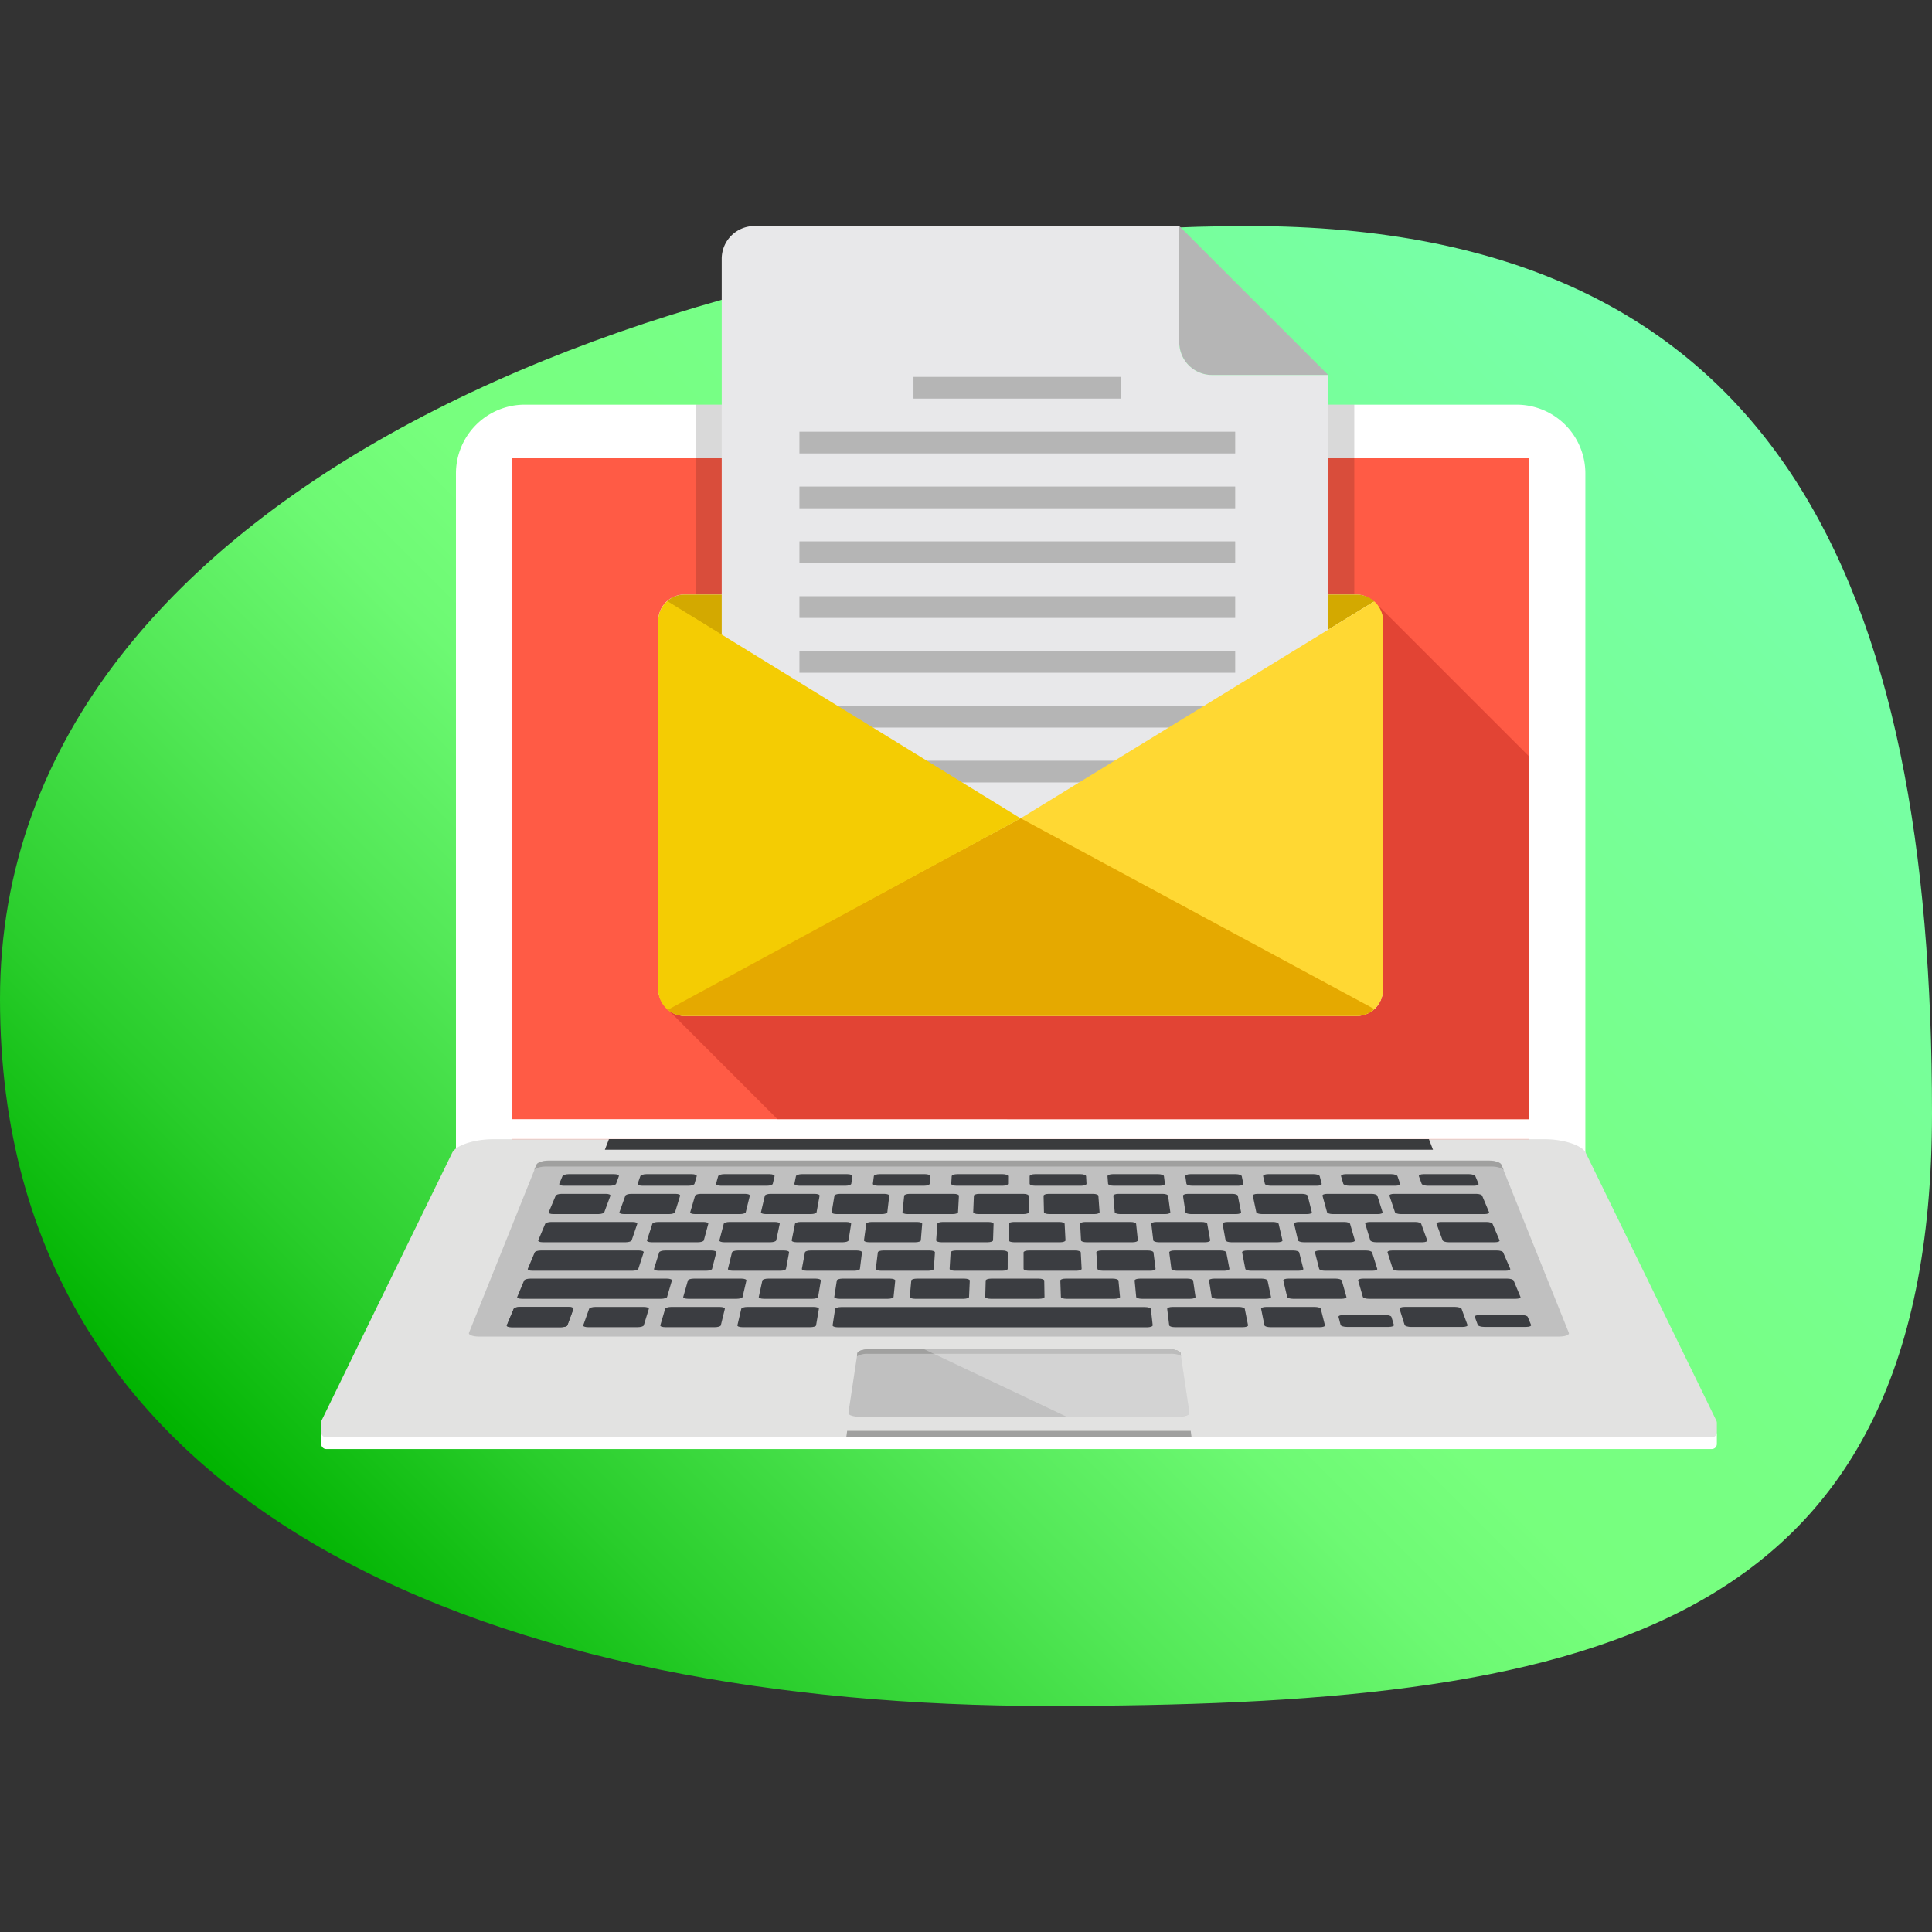 <svg id="Capa_1" data-name="Capa 1" xmlns="http://www.w3.org/2000/svg" xmlns:xlink="http://www.w3.org/1999/xlink" viewBox="0 0 500 500"><rect x="0" y="0" width="500" height="500" fill="#333333" stroke="none"/><defs><style>.cls-1{fill:url(#Degradado_sin_nombre_51);}.cls-2{fill:#fff;}.cls-3{fill:#ff5b45;}.cls-4{fill:#e2e2e1;}.cls-5{fill:silver;}.cls-6{fill:#a0a09f;}.cls-7{opacity:0.3;}.cls-8{fill:#3a3b3d;}.cls-9{fill:#3b3d41;}.cls-10{fill:#f1644a;}.cls-11{opacity:0.15;}.cls-12{fill:#e24434;}.cls-13{fill:#fafafb;}.cls-14{fill:#d3a900;}.cls-15{fill:#b5b5b5;}.cls-16{fill:#e8e8ea;}.cls-17{fill:#ffd833;}.cls-18{fill:#e5a900;}.cls-19{fill:#f4cc03;}</style><linearGradient id="Degradado_sin_nombre_51" x1="101.34" y1="428.37" x2="437.3" y2="92.41" gradientUnits="userSpaceOnUse"><stop offset="0" stop-color="#00b300"/><stop offset="0.13" stop-color="#29cd2b"/><stop offset="0.29" stop-color="#53e857"/><stop offset="0.41" stop-color="#6df973"/><stop offset="0.49" stop-color="#77ff7d"/><stop offset="0.64" stop-color="#77ff87"/><stop offset="0.9" stop-color="#77ffa1"/><stop offset="1" stop-color="#77ffac"/></linearGradient></defs><title>2</title><path class="cls-1" d="M500,288.11c0,136-90.83,153.39-228.9,153.39S0,394.52,0,258.56,185.08,58.5,323.16,58.5,500,152.15,500,288.11Z"/><path class="cls-2" d="M410.29,299.27H118V122.53a17.8,17.8,0,0,1,17.79-17.8H392.49a17.8,17.8,0,0,1,17.8,17.8Z"/><polygon class="cls-3" points="132.51 118.6 132.51 127.1 132.51 132.94 132.51 299.27 395.75 299.27 395.75 132.94 395.75 127.1 395.75 118.6 132.51 118.6"/><path class="cls-2" d="M444.18,370.75h0v0s0,0,0,0l-33.83-69.38c-1-1.91-5.72-3.44-10.55-3.44H127.62c-4.84,0-9.56,1.53-10.56,3.44L83.23,370.71a0,0,0,0,1,0,0v0h0a1.27,1.27,0,0,0-.1.49v2.49a1.32,1.32,0,0,0,1.32,1.32H443a1.32,1.32,0,0,0,1.32-1.32v-2.49A1.35,1.35,0,0,0,444.18,370.75Z"/><path class="cls-4" d="M444.18,367.64h0s0,0,0,0l-33.83-69.37c-1-1.9-5.72-3.44-10.55-3.44H127.62c-4.84,0-9.56,1.54-10.56,3.44L83.23,367.61a0,0,0,0,1,0,0h0a1.34,1.34,0,0,0-.1.5v2.48A1.33,1.33,0,0,0,84.44,372H443a1.32,1.32,0,0,0,1.32-1.33v-2.48A1.43,1.43,0,0,0,444.18,367.64Z"/><path class="cls-5" d="M406,344.91c.26.57-.92,1-2.6,1H124c-1.7,0-2.86-.46-2.62-1l17.49-43.53c.25-.56,1.65-1,3.13-1H385.4c1.47,0,2.87.47,3.13,1Z"/><path class="cls-6" d="M385.4,300.36H142c-1.48,0-2.88.47-3.13,1l-.68,1.53c.24-.56,1.65-1,3.14-1H386.06c1.47,0,2.88.47,3.14,1l-.68-1.53C388.27,300.82,386.87,300.36,385.4,300.36Z"/><polygon class="cls-6" points="308.16 370.31 219.24 370.31 219.02 371.95 308.37 371.95 308.16 370.31"/><path class="cls-5" d="M307.83,365.66c.08.55-1.25,1-3,1H222.57c-1.74,0-3.08-.43-3-1l2.33-15.46c.07-.55,1.45-1,3.09-1h77.45c1.63,0,3,.44,3.08,1Z"/><path class="cls-6" d="M224.63,350.37H303a6.09,6.09,0,0,1,2.63.48l-.1-.66c-.08-.55-1.45-1-3.08-1H225c-1.63,0-3,.44-3.09,1l-.12.81A5.3,5.3,0,0,1,224.63,350.37Z"/><path class="cls-6" d="M302.43,349.21H225c-1.63,0-3,.44-3.09,1l-.13.84c.08-.54,1.47-1,3.1-1h77.68c1.63,0,3,.44,3.08,1l-.12-.84C305.43,349.65,304.06,349.21,302.43,349.21Z"/><g class="cls-7"><path class="cls-2" d="M276,366.63h28.85c1.73,0,3.06-.43,3-1l-2.32-15.46c-.08-.55-1.45-1-3.08-1H239.15Z"/></g><polygon class="cls-8" points="370.86 297.55 156.54 297.55 157.6 294.79 369.8 294.79 370.86 297.55"/><path class="cls-9" d="M163.47,321c-.09.27-.77.49-1.52.49h-21.5c-.75,0-1.26-.22-1.15-.49l1.79-4.26c.12-.28.8-.49,1.54-.49h21.12c.74,0,1.26.21,1.17.49Z"/><path class="cls-9" d="M165.2,328.38c-.08.27-.79.49-1.55.49H137.77c-.76,0-1.29-.22-1.18-.49l1.79-4.26c.11-.27.81-.49,1.57-.49h25.42c.77,0,1.3.22,1.21.49Z"/><path class="cls-9" d="M172.64,335.66c-.07.26-.78.47-1.58.47h-36c-.77,0-1.31-.21-1.21-.47l1.79-4.27c.11-.27.83-.48,1.59-.48h35.38c.79,0,1.35.22,1.28.48Z"/><path class="cls-9" d="M390.85,328.38c.11.27-.43.49-1.21.49H362c-.76,0-1.47-.22-1.55-.49l-1.36-4.26c-.09-.27.46-.49,1.22-.49h27.12c.77,0,1.47.22,1.58.49Z"/><path class="cls-9" d="M393.5,335.66c.11.26-.44.47-1.23.47h-38c-.78,0-1.47-.21-1.56-.47l-1.22-4.27c-.08-.27.49-.48,1.25-.48H390.1c.78,0,1.5.22,1.62.48Z"/><path class="cls-9" d="M342.9,343c.06.27-.53.48-1.33.48H328.79c-.81,0-1.5-.21-1.55-.48l-.86-4.27c-.06-.27.53-.49,1.33-.49h12.56c.79,0,1.49.22,1.55.49Z"/><path class="cls-9" d="M146.83,343c-.1.27-.84.48-1.65.48H132.41c-.81,0-1.36-.21-1.25-.48l1.79-4.27c.1-.27.84-.49,1.62-.49h12.58c.79,0,1.35.22,1.25.49Z"/><path class="cls-9" d="M166.61,343c-.08.27-.8.48-1.61.48H152.23c-.81,0-1.38-.21-1.29-.48l1.52-4.27c.1-.27.82-.49,1.62-.49h12.56c.79,0,1.37.22,1.28.49Z"/><path class="cls-9" d="M186.55,343c-.06.27-.76.48-1.57.48H172.21c-.81,0-1.39-.21-1.32-.48l1.25-4.27c.08-.27.78-.49,1.58-.49h12.57c.78,0,1.37.22,1.3.49Z"/><path class="cls-9" d="M211.2,343c0,.27-.73.48-1.53.48H192.19c-.82,0-1.41-.21-1.35-.48l1-4.27c.07-.27.76-.49,1.56-.49h17.18c.8,0,1.4.22,1.35.49Z"/><path class="cls-9" d="M298.32,343c0,.28-.64.51-1.49.51H216.92c-.83,0-1.48-.23-1.44-.51l.65-4.22c0-.28.75-.51,1.57-.51h78.59c.83,0,1.53.23,1.56.51Z"/><path class="cls-9" d="M323,343c0,.27-.56.48-1.36.48H304.1c-.8,0-1.48-.21-1.51-.48l-.52-4.27c0-.27.58-.49,1.36-.49h17.2c.79,0,1.47.22,1.52.49Z"/><path class="cls-9" d="M156.39,313.72c-.1.26-.78.48-1.52.48H143.13c-.74,0-1.23-.22-1.12-.48l1.79-4.26c.11-.27.78-.49,1.5-.49h11.53c.73,0,1.23.21,1.14.49Z"/><path class="cls-9" d="M174.7,313.72c-.08.26-.75.48-1.49.48H161.47c-.74,0-1.25-.22-1.16-.48l1.52-4.26c.1-.27.75-.49,1.49-.49h11.52c.73,0,1.25.21,1.17.49Z"/><path class="cls-9" d="M193,313.72c-.07.26-.73.48-1.45.48H179.83c-.74,0-1.28-.22-1.2-.48l1.25-4.26c.08-.27.74-.49,1.45-.49h11.52c.72,0,1.27.21,1.2.49Z"/><path class="cls-9" d="M211.33,313.72c-.05.26-.69.48-1.44.48H198.16c-.74,0-1.29-.22-1.22-.48l1-4.26c.06-.27.71-.49,1.43-.49h11.51c.74,0,1.28.21,1.23.49Z"/><path class="cls-9" d="M229.64,313.72c0,.26-.66.48-1.4.48H216.51c-.74,0-1.31-.22-1.27-.48l.71-4.26c0-.27.67-.49,1.41-.49h11.52c.73,0,1.29.21,1.26.49Z"/><path class="cls-9" d="M247.94,313.72c0,.26-.61.48-1.35.48H234.85c-.73,0-1.32-.22-1.29-.48l.44-4.26c0-.27.65-.49,1.37-.49h11.52c.73,0,1.29.21,1.28.49Z"/><path class="cls-9" d="M266.26,313.72c0,.26-.59.48-1.34.48H253.19c-.74,0-1.34-.22-1.32-.48l.17-4.26c0-.27.6-.49,1.33-.49H264.9c.73,0,1.31.21,1.31.49Z"/><path class="cls-9" d="M284.57,313.72c0,.26-.57.48-1.31.48H271.53c-.74,0-1.34-.22-1.35-.48l-.1-4.26c0-.27.58-.49,1.31-.49h11.52c.73,0,1.33.21,1.35.49Z"/><path class="cls-9" d="M302.88,313.72c0,.26-.54.48-1.27.48H289.87c-.74,0-1.35-.22-1.38-.48l-.36-4.26c0-.27.55-.49,1.27-.49h11.52c.72,0,1.33.21,1.38.49Z"/><path class="cls-9" d="M321.19,313.72c.06.26-.51.48-1.24.48H308.22c-.74,0-1.37-.22-1.42-.48l-.64-4.26c0-.27.52-.49,1.26-.49h11.51c.73,0,1.36.21,1.42.49Z"/><path class="cls-9" d="M339.5,313.72c.08.26-.47.48-1.21.48H326.56c-.74,0-1.37-.22-1.43-.48l-.9-4.26c-.06-.27.47-.49,1.19-.49H337c.72,0,1.36.21,1.43.49Z"/><path class="cls-9" d="M357.81,313.72c.09.26-.43.48-1.16.48H344.9c-.74,0-1.39-.22-1.46-.48l-1.18-4.26c-.07-.27.45-.49,1.18-.49H355c.71,0,1.37.21,1.46.49Z"/><path class="cls-9" d="M385.37,313.72c.11.26-.41.48-1.14.48H362.52c-.74,0-1.41-.22-1.5-.48l-1.43-4.26c-.09-.27.42-.49,1.15-.49h21.32c.73,0,1.41.21,1.52.49Z"/><path class="cls-9" d="M360.74,342.9c.09.27-.53.51-1.37.51H348.6c-.83,0-1.58-.23-1.65-.51l-.54-2.08c-.08-.29.54-.51,1.37-.51h10.66c.82,0,1.57.22,1.66.51Z"/><path class="cls-9" d="M376.54,338.23h-13c-.83,0-1.43.23-1.34.51l.66,2.09.56,1.78.1.3c.08.27.84.51,1.69.51h13.25c.84,0,1.44-.23,1.33-.51l-.11-.3-.66-1.78-.76-2.09C378.13,338.46,377.37,338.23,376.54,338.23Z"/><path class="cls-9" d="M396.24,342.9c.12.27-.46.51-1.31.51H384.17c-.85,0-1.61-.23-1.72-.51l-.77-2.08c-.11-.29.48-.51,1.32-.51h10.66c.83,0,1.6.22,1.72.51Z"/><path class="cls-9" d="M146.83,343c-.1.27-.84.48-1.65.48H132.41c-.81,0-1.36-.21-1.25-.48l1.79-4.27c.1-.27.84-.49,1.62-.49h12.58c.79,0,1.35.22,1.25.49Z"/><path class="cls-9" d="M192.18,335.66c-.07.26-.75.47-1.53.47H178.11c-.79,0-1.36-.21-1.29-.47l1.21-4.27c.07-.27.75-.48,1.53-.48h12.32c.77,0,1.35.22,1.29.48Z"/><path class="cls-9" d="M211.72,335.66c0,.26-.72.47-1.51.47H197.68c-.78,0-1.37-.21-1.31-.47l.93-4.27c.06-.27.73-.48,1.51-.48h12.31c.77,0,1.36.22,1.32.48Z"/><path class="cls-9" d="M231.25,335.66c0,.26-.69.47-1.49.47H217.26c-.78,0-1.4-.21-1.35-.47l.66-4.27c0-.27.7-.48,1.48-.48h12.29c.78,0,1.38.22,1.35.48Z"/><path class="cls-9" d="M250.79,335.66c0,.26-.66.47-1.45.47H236.83c-.8,0-1.4-.21-1.38-.47l.39-4.27c0-.27.66-.48,1.45-.48h12.31c.76,0,1.39.22,1.38.48Z"/><path class="cls-9" d="M270.32,335.66c0,.26-.62.47-1.41.47H256.4c-.79,0-1.42-.21-1.42-.47l.12-4.27c0-.27.65-.48,1.43-.48h12.3c.79,0,1.41.22,1.42.48Z"/><path class="cls-9" d="M289.86,335.66c0,.26-.61.47-1.4.47H276c-.79,0-1.43-.21-1.44-.47l-.15-4.27c0-.27.61-.48,1.38-.48H288c.78,0,1.43.22,1.46.48Z"/><path class="cls-9" d="M309.4,335.66c0,.26-.58.47-1.37.47H295.53c-.79,0-1.45-.21-1.48-.47l-.41-4.27c0-.27.57-.48,1.35-.48h12.3c.78,0,1.45.22,1.49.48Z"/><path class="cls-9" d="M328.94,335.66c.05.26-.55.47-1.34.47H315.09c-.78,0-1.46-.21-1.52-.47l-.67-4.27c-.05-.27.55-.48,1.33-.48h12.3c.77,0,1.46.22,1.51.48Z"/><path class="cls-9" d="M348.46,335.66c.07.26-.5.47-1.3.47h-12.5c-.8,0-1.49-.21-1.54-.47l-1-4.27c-.07-.27.52-.48,1.29-.48h12.3c.78,0,1.47.22,1.54.48Z"/><path class="cls-9" d="M159.45,306.35c-.11.29-.83.52-1.61.52H145.93c-.78,0-1.32-.23-1.19-.52l.82-1.95c.12-.29.83-.53,1.61-.53h11.77c.79,0,1.32.24,1.22.53Z"/><path class="cls-9" d="M179.74,306.35c-.09.29-.79.52-1.57.52h-11.9c-.79,0-1.34-.23-1.24-.52l.68-1.95c.1-.29.81-.53,1.58-.53h11.77c.79,0,1.34.24,1.25.53Z"/><path class="cls-9" d="M200,306.35c-.06.29-.74.52-1.52.52H186.58c-.78,0-1.35-.23-1.27-.52l.55-1.95c.08-.29.77-.53,1.54-.53h11.79c.77,0,1.34.24,1.27.53Z"/><path class="cls-9" d="M220.31,306.35c-.05.29-.72.52-1.5.52H206.89c-.77,0-1.36-.23-1.3-.52l.4-1.95c.06-.29.75-.53,1.51-.53h11.79c.78,0,1.37.24,1.32.53Z"/><path class="cls-9" d="M240.6,306.35c0,.29-.68.52-1.45.52H227.24c-.79,0-1.38-.23-1.34-.52l.25-1.95c0-.29.69-.53,1.48-.53h11.79c.76,0,1.38.24,1.35.53Z"/><path class="cls-9" d="M260.89,306.35c0,.29-.64.52-1.43.52H247.56c-.77,0-1.4-.23-1.38-.52l.12-1.95c0-.29.65-.53,1.43-.53H259.5c.79,0,1.41.24,1.4.53Z"/><path class="cls-9" d="M281.19,306.35c0,.29-.61.52-1.38.52H267.9c-.78,0-1.43-.23-1.43-.52V304.4c0-.29.61-.53,1.39-.53h11.79c.77,0,1.42.24,1.43.53Z"/><path class="cls-9" d="M301.48,306.35c0,.29-.57.52-1.35.52h-11.9c-.77,0-1.43-.23-1.46-.52l-.15-1.95c0-.29.58-.53,1.34-.53h11.79c.77,0,1.45.24,1.48.53Z"/><path class="cls-9" d="M321.77,306.35c.06.29-.53.52-1.31.52h-11.9c-.8,0-1.47-.23-1.51-.52l-.29-1.95c0-.29.55-.53,1.32-.53h11.78c.77,0,1.45.24,1.51.53Z"/><path class="cls-9" d="M342.05,306.35c.08.29-.49.52-1.27.52H328.89c-.8,0-1.48-.23-1.54-.52l-.45-1.95c-.06-.29.51-.53,1.28-.53H340c.77,0,1.47.24,1.54.53Z"/><path class="cls-9" d="M362.35,306.35c.1.29-.44.52-1.23.52H349.21c-.78,0-1.49-.23-1.57-.52l-.58-1.95c-.09-.29.47-.53,1.24-.53h11.78c.78,0,1.49.24,1.59.53Z"/><path class="cls-9" d="M382.64,306.35c.12.29-.42.52-1.2.52H369.53c-.79,0-1.5-.23-1.61-.52l-.71-1.95c-.1-.29.43-.53,1.21-.53H380.2c.78,0,1.5.24,1.62.53Z"/><path class="cls-9" d="M182.15,321c-.06.27-.74.49-1.5.49h-12c-.76,0-1.3-.22-1.21-.49l1.38-4.26c.09-.28.76-.49,1.51-.49h11.78c.73,0,1.28.21,1.19.49Z"/><path class="cls-9" d="M200.89,321c-.07.27-.73.49-1.48.49h-12c-.76,0-1.31-.22-1.23-.49l1.12-4.26c.06-.28.72-.49,1.46-.49h11.78c.75,0,1.31.21,1.25.49Z"/><path class="cls-9" d="M219.6,321c0,.27-.69.49-1.44.49h-12c-.76,0-1.32-.22-1.27-.49l.85-4.26c.05-.28.69-.49,1.44-.49H219c.74,0,1.31.21,1.27.49Z"/><path class="cls-9" d="M238.31,321c0,.27-.65.49-1.4.49h-12c-.76,0-1.34-.22-1.31-.49l.58-4.26c0-.28.66-.49,1.41-.49h11.77c.74,0,1.32.21,1.3.49Z"/><path class="cls-9" d="M257,321c0,.27-.63.49-1.38.49h-12c-.74,0-1.35-.22-1.34-.49l.31-4.26c0-.28.64-.49,1.38-.49H255.8c.75,0,1.34.21,1.34.49Z"/><path class="cls-9" d="M275.75,321c0,.27-.59.49-1.34.49h-12c-.76,0-1.38-.22-1.38-.49l0-4.26c0-.28.62-.49,1.36-.49h11.78c.74,0,1.35.21,1.36.49Z"/><path class="cls-9" d="M294.48,321c0,.27-.57.49-1.32.49h-12c-.75,0-1.39-.22-1.39-.49l-.23-4.26c0-.28.57-.49,1.32-.49h11.77c.74,0,1.37.21,1.4.49Z"/><path class="cls-9" d="M313.2,321c0,.27-.53.49-1.3.49h-12c-.77,0-1.4-.22-1.43-.49l-.51-4.26c0-.28.55-.49,1.3-.49H311c.77,0,1.4.21,1.44.49Z"/><path class="cls-9" d="M331.91,321c.06.27-.51.49-1.26.49h-12c-.77,0-1.42-.22-1.47-.49l-.77-4.26c-.05-.28.52-.49,1.26-.49h11.79c.73,0,1.39.21,1.45.49Z"/><path class="cls-9" d="M350.64,321c.07.27-.46.49-1.23.49h-12c-.76,0-1.42-.22-1.49-.49l-1-4.26c-.07-.28.48-.49,1.22-.49h11.77c.76,0,1.41.21,1.49.49Z"/><path class="cls-9" d="M369.36,321c.09.27-.45.49-1.21.49h-12c-.76,0-1.43-.22-1.52-.49l-1.3-4.26c-.09-.28.44-.49,1.19-.49h11.77c.74,0,1.42.21,1.52.49Z"/><path class="cls-9" d="M388.08,321c.11.27-.42.49-1.17.49h-12c-.76,0-1.46-.22-1.56-.49l-1.57-4.26c-.1-.28.43-.49,1.17-.49h11.78c.74,0,1.44.21,1.55.49Z"/><path class="cls-9" d="M184.29,328.38c-.07.27-.76.49-1.54.49H170.51c-.78,0-1.34-.22-1.25-.49l1.33-4.26c.08-.27.77-.49,1.53-.49h12c.75,0,1.32.22,1.26.49Z"/><path class="cls-9" d="M203.42,328.38c-.06.27-.71.49-1.49.49H189.67c-.78,0-1.35-.22-1.28-.49l1.05-4.26c.07-.27.74-.49,1.5-.49h12c.76,0,1.32.22,1.27.49Z"/><path class="cls-9" d="M222.55,328.38c0,.27-.7.49-1.47.49H208.83c-.77,0-1.36-.22-1.31-.49l.8-4.26c0-.27.7-.49,1.45-.49h12c.76,0,1.34.22,1.31.49Z"/><path class="cls-9" d="M241.68,328.38c0,.27-.67.49-1.44.49H228c-.78,0-1.37-.22-1.34-.49l.52-4.26c0-.27.67-.49,1.44-.49h12c.77,0,1.36.22,1.34.49Z"/><path class="cls-9" d="M260.79,328.38c0,.27-.63.49-1.4.49H247.13c-.77,0-1.38-.22-1.37-.49l.26-4.26c0-.27.64-.49,1.4-.49h12c.76,0,1.38.22,1.38.49Z"/><path class="cls-9" d="M279.93,328.38c0,.27-.6.49-1.38.49H266.3c-.77,0-1.4-.22-1.4-.49l0-4.26c0-.27.6-.49,1.36-.49h12.06c.75,0,1.38.22,1.38.49Z"/><path class="cls-9" d="M299.06,328.38c0,.27-.57.49-1.34.49H285.46c-.78,0-1.43-.22-1.44-.49l-.29-4.26c0-.27.6-.49,1.35-.49h12c.77,0,1.4.22,1.44.49Z"/><path class="cls-9" d="M318.18,328.38c0,.27-.54.49-1.31.49H304.62c-.78,0-1.43-.22-1.47-.49l-.55-4.26c0-.27.55-.49,1.31-.49h12c.75,0,1.4.22,1.45.49Z"/><path class="cls-9" d="M337.3,328.38c.07.27-.5.49-1.28.49H323.77c-.77,0-1.43-.22-1.48-.49l-.83-4.26c-.05-.27.51-.49,1.27-.49h12c.76,0,1.43.22,1.5.49Z"/><path class="cls-9" d="M356.43,328.38c.08.27-.47.49-1.25.49H342.94c-.79,0-1.47-.22-1.54-.49l-1.09-4.26c-.07-.27.49-.49,1.25-.49h12c.77,0,1.44.22,1.53.49Z"/><rect class="cls-2" x="129.2" y="289.64" width="272.12" height="5.14"/><path class="cls-10" d="M267,111.71a2.83,2.83,0,1,1-2.84-2.83A2.83,2.83,0,0,1,267,111.71Z"/><path class="cls-11" d="M195.23,252.45h140a15.28,15.28,0,0,0,15.26-15.26V104.73H180V237.19A15.28,15.28,0,0,0,195.23,252.45Z"/><path class="cls-12" d="M395.75,289.64V195.79l-39.13-39.13-38.49,67.68-4.81,8c-26-4.47-56.12-9.43-56.12-9.43l-84.32,38.4,28.32,28.32Z"/><rect class="cls-13" x="170.36" y="153.86" width="187.54" height="109.06" rx="6.78" ry="6.78"/><path class="cls-14" d="M264.13,211.79l91.52-56.14a6.72,6.72,0,0,0-4.53-1.78h-174a6.72,6.72,0,0,0-4.53,1.78Z"/><path class="cls-15" d="M305.19,88.6a8.47,8.47,0,0,0,8.45,8.45h30.1L305.19,58.5Z"/><path class="cls-16" d="M305.19,88.6V58.5h-110A8.47,8.47,0,0,0,186.78,67V248.54a8.47,8.47,0,0,0,8.45,8.45h140a8.48,8.48,0,0,0,8.45-8.45V97.05h-30.1A8.47,8.47,0,0,1,305.19,88.6Z"/><rect class="cls-15" x="206.89" y="111.73" width="112.78" height="5.62"/><rect class="cls-15" x="206.89" y="125.92" width="112.78" height="5.62"/><rect class="cls-15" x="236.41" y="97.54" width="53.75" height="5.62"/><rect class="cls-15" x="206.89" y="140.11" width="112.78" height="5.62"/><rect class="cls-15" x="206.89" y="154.3" width="112.78" height="5.62"/><rect class="cls-15" x="206.89" y="168.49" width="112.78" height="5.62"/><rect class="cls-15" x="206.89" y="182.68" width="112.78" height="5.62"/><rect class="cls-15" x="206.89" y="196.88" width="112.78" height="5.62"/><path class="cls-17" d="M172.61,261.14a6.74,6.74,0,0,0,4.53,1.78h174a6.8,6.8,0,0,0,6.78-6.78v-95.5a6.75,6.75,0,0,0-2.25-5l-91.52,56.14Z"/><path class="cls-18" d="M172.61,261.14a6.74,6.74,0,0,0,4.53,1.78h174a6.74,6.74,0,0,0,4.53-1.78l-91.52-49.36Z"/><path class="cls-19" d="M172.84,261.33l91.29-49.54L172.7,155.57a6.74,6.74,0,0,0-2.34,5.08v95.5A6.75,6.75,0,0,0,172.84,261.33Z"/></svg>